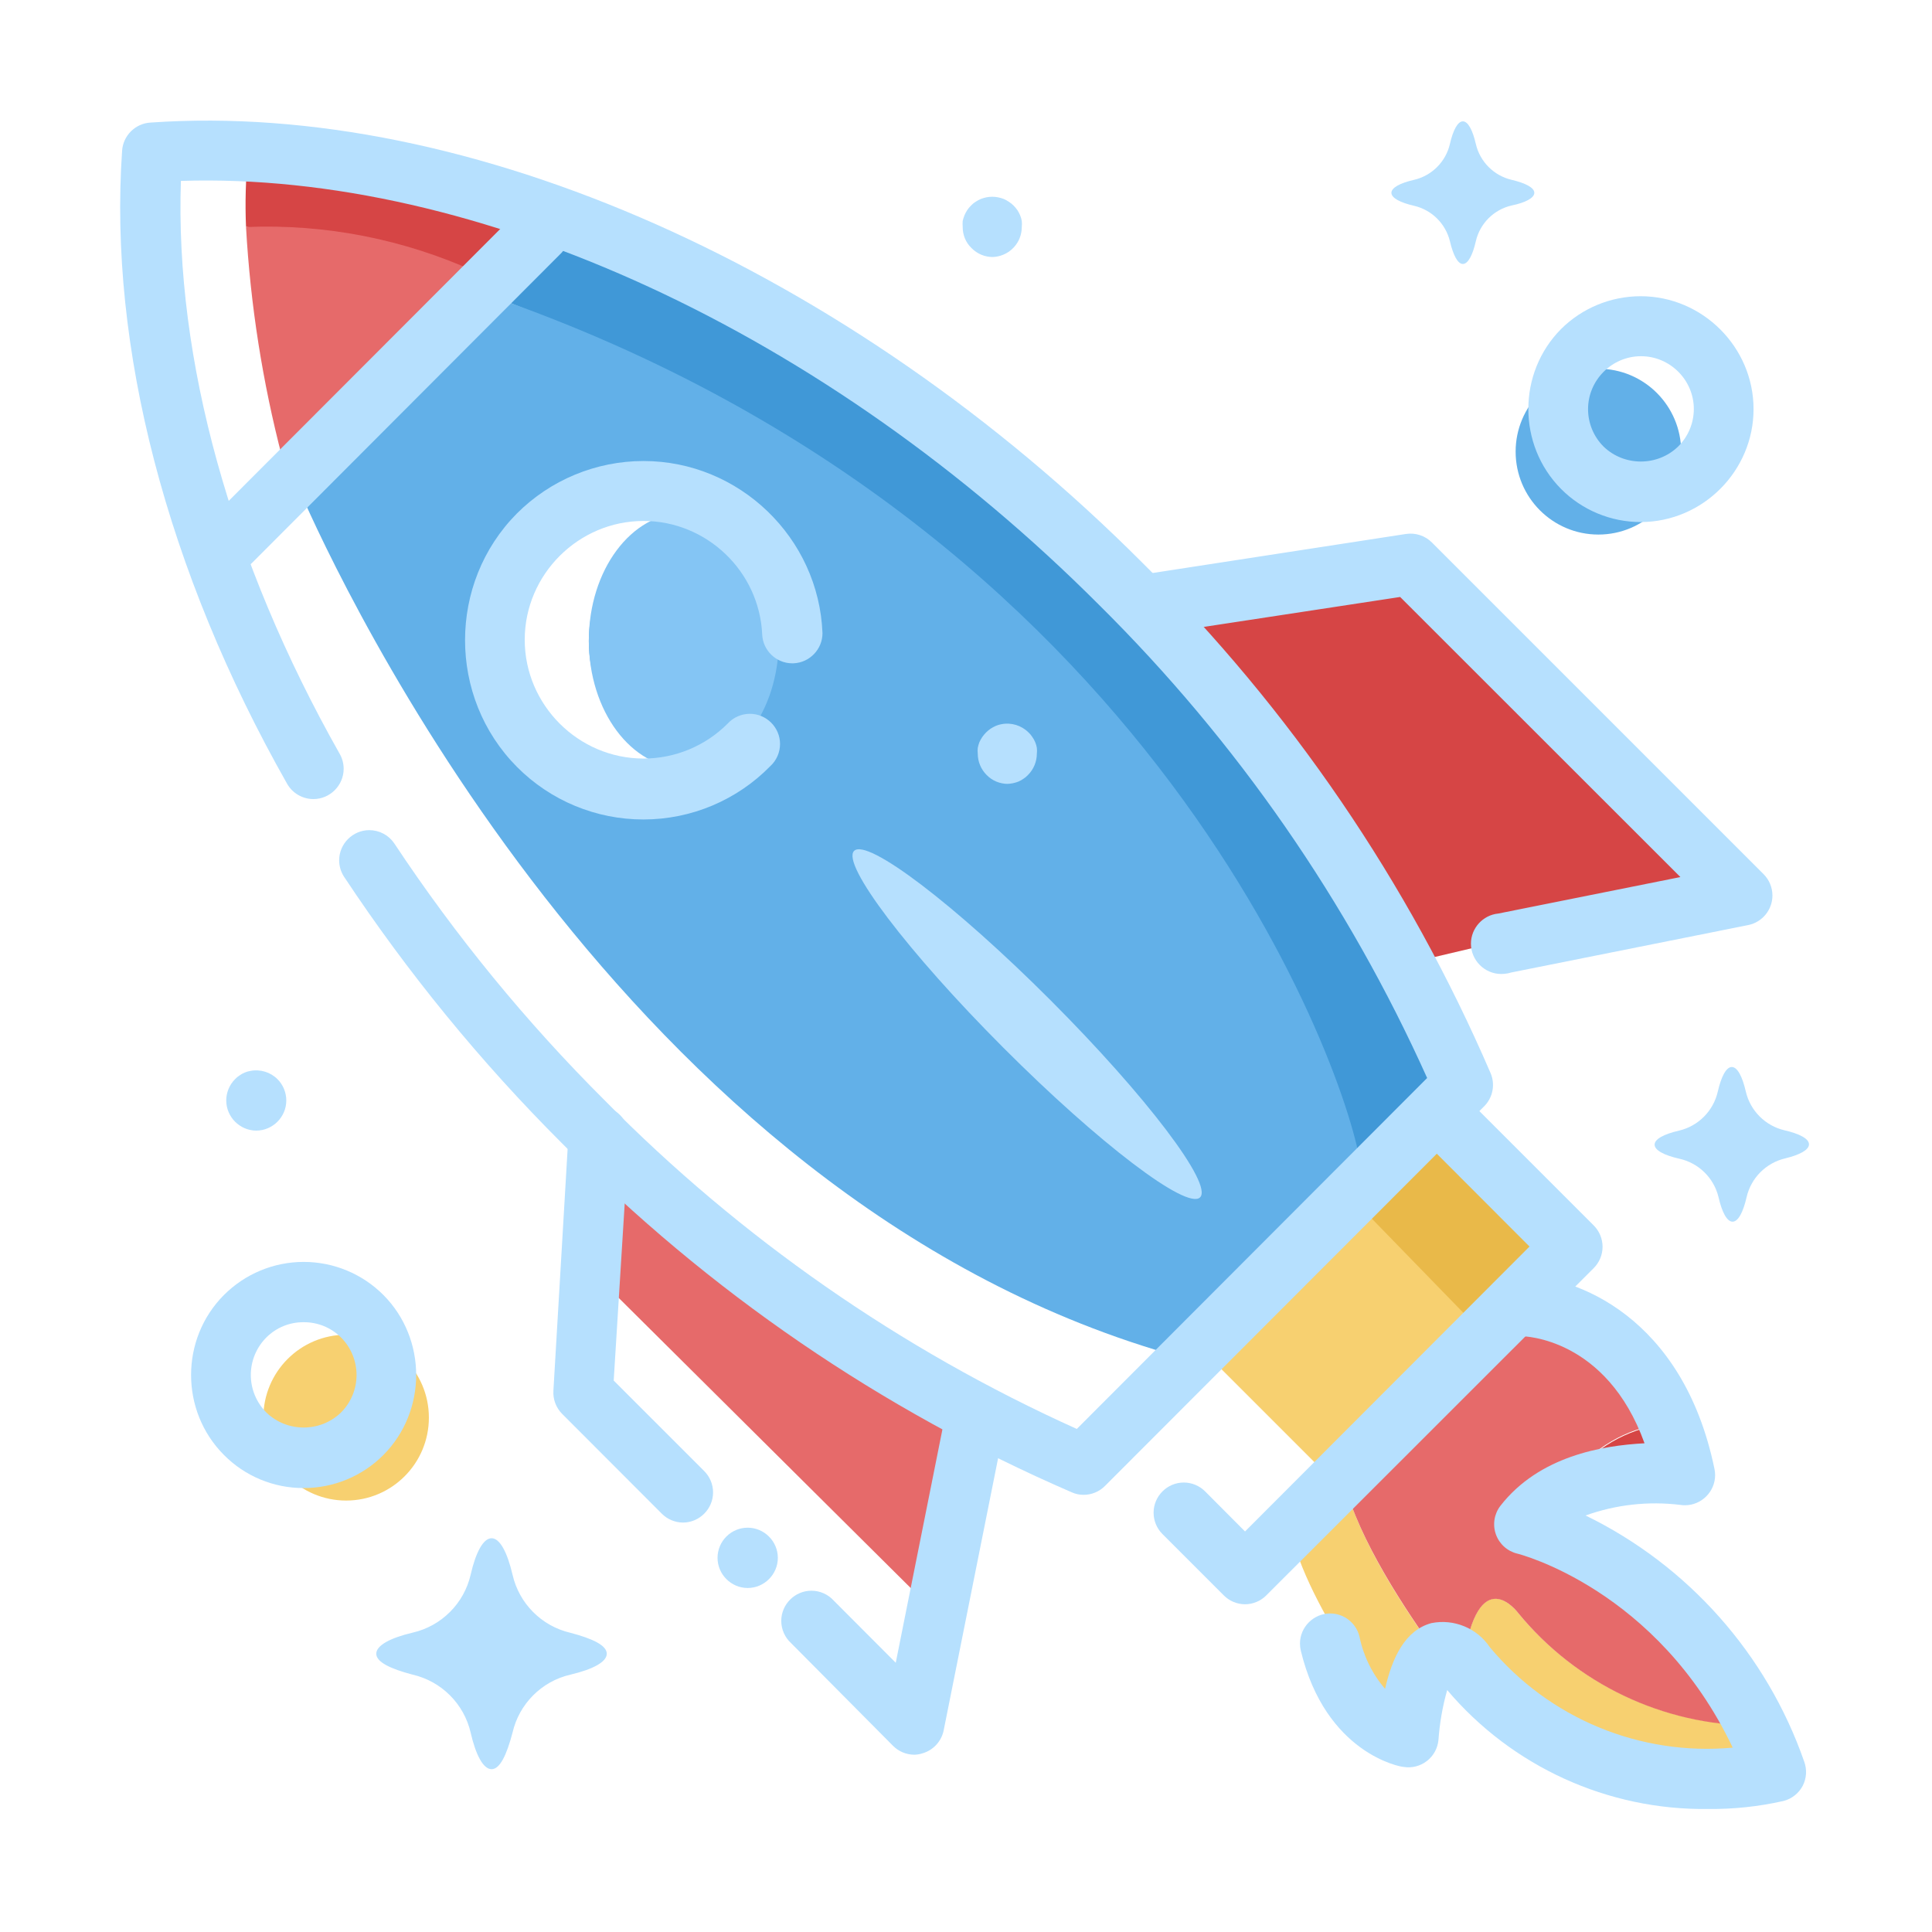 <?xml version="1.0" encoding="UTF-8" standalone="no"?>
<!DOCTYPE svg PUBLIC "-//W3C//DTD SVG 1.1//EN" "http://www.w3.org/Graphics/SVG/1.1/DTD/svg11.dtd">
<svg width="100%" height="100%" viewBox="0 0 534 534" version="1.1" xmlns="http://www.w3.org/2000/svg" xmlns:xlink="http://www.w3.org/1999/xlink" xml:space="preserve" xmlns:serif="http://www.serif.com/" style="fill-rule:evenodd;clip-rule:evenodd;stroke-linejoin:round;stroke-miterlimit:2;">
    <g>
        <rect x="0" y="0" width="534" height="534" style="fill:none;"/>
        <g>
            <path d="M356.958,424.083C362.625,447.417 389.125,480.167 389.125,480.167C390.625,464.083 393.875,458.292 397.042,456.875C388.708,445.583 375.417,425.458 371.542,409.583L356.958,424.083Z" style="fill:rgb(247,208,112);fill-rule:nonzero;"/>
            <path d="M419.625,445.833C419.625,445.833 408.583,430.708 404.375,459.5C404.631,459.775 404.868,460.067 405.083,460.375C439.958,502.583 490.583,489.542 490.583,489.542C488.967,485.196 487.089,480.952 484.958,476.833C459.666,476.747 435.689,465.37 419.625,445.833Z" style="fill:rgb(247,208,112);fill-rule:nonzero;"/>
            <path d="M379.167,329.333L331.25,372.083L367.25,408.083L412.5,362.667L379.167,329.333Z" style="fill:rgb(247,208,112);fill-rule:nonzero;"/>
            <ellipse cx="95.667" cy="391.833" rx="22.875" ry="22.917" style="fill:rgb(247,208,112);"/>
        </g>
        <g>
            <path d="M435.667,406.75C437.84,407.349 439.982,408.058 442.083,408.875C449.754,407.178 457.656,406.783 465.458,407.708C464.501,402.843 463.106,398.073 461.292,393.458C451.359,394.419 442.173,399.184 435.667,406.75Z" style="fill:rgb(214,69,69);fill-rule:nonzero;"/>
            <path d="M411.583,260.958L388.458,266.417L314.958,161.292L383.208,156.042L467.208,234.875L477.708,245.375L411.583,260.958" style="fill:rgb(214,69,69);fill-rule:nonzero;"/>
            <path d="M152.292,56.167C94.542,40.375 68.542,42.917 68.542,42.917C67.901,49.493 67.72,56.107 68,62.708C89.548,65.086 110.859,69.267 131.708,75.208C126.904,83.068 121.028,90.22 114.25,96.458C130.583,82.208 147.333,66.042 152.292,56.167Z" style="fill:rgb(214,69,69);fill-rule:nonzero;"/>
        </g>
        <path d="M397.042,456.875C400.917,462.208 403.625,465.583 403.625,465.583C403.819,463.417 404.069,461.417 404.375,459.583C403.042,458.333 400,455.5 397.042,456.875Z" style="fill:rgb(214,69,69);fill-rule:nonzero;"/>
        <g>
            <path d="M419.625,445.833C435.664,465.417 459.645,476.841 484.958,476.958C472.266,450.393 449.157,430.21 421.125,421.208C426.446,414.796 433.797,410.386 441.958,408.708C439.857,407.891 437.715,407.182 435.542,406.583C442.017,399.045 451.154,394.283 461.042,393.292C447.958,360.75 420.292,360.833 420.292,360.833L371.542,409.583C375.417,425.458 388.833,445.583 397.042,456.875C400.083,455.5 403.042,458.125 404.375,459.583C408.583,430.792 419.625,445.833 419.625,445.833ZM257.958,445.125L267.708,387.25C266.75,386.708 194.833,346.167 168,323.708L168,355.75L257.958,445.125Z" style="fill:rgb(230,106,106);fill-rule:nonzero;"/>
            <path d="M131.708,75.25C111.754,66.125 89.923,61.842 68,62.75C69.211,84.265 72.561,105.607 78,126.458C83.439,147.31 95.833,112.5 114.25,96.5C121.028,90.262 126.904,83.11 131.708,75.25Z" style="fill:rgb(230,106,106);fill-rule:nonzero;"/>
        </g>
        <g>
            <path d="M376.208,323.542L398.667,302.25C394.5,289.292 338.875,131.958 162.75,61.417L82.125,134.083C82.333,134.5 82.583,135.125 82.833,135.667L140.625,83.583C313.708,152.958 370.25,306.083 376.208,323.542Z" style="fill:rgb(64,152,215);fill-rule:nonzero;"/>
        </g>
        <g>
            <path d="M429.875,344.542L397.125,307.083L330.958,371.792L331.25,372.083L373.375,330.875L408.333,366.833L429.875,344.542Z" style="fill:rgb(233,185,73);fill-rule:nonzero;"/>
        </g>
        <g>
            <path d="M140.625,83.583L82.833,135.667C93.75,160.667 172.292,330.375 322.833,374.125L376.208,323.542C375,304.167 325,150 140.625,83.583ZM189,212.5C185.594,213.524 182.057,214.044 178.5,214.042C158.317,214.042 141.708,197.433 141.708,177.25C141.708,157.067 158.317,140.458 178.5,140.458C182.057,140.456 185.594,140.976 189,142C173.465,146.644 162.747,161.036 162.747,177.25C162.747,193.464 173.465,207.856 189,212.5Z" style="fill:rgb(98,176,232);fill-rule:nonzero;"/>
            <ellipse cx="441.792" cy="124.833" rx="22.875" ry="22.917" style="fill:rgb(98,176,232);"/>
        </g>
        <g>
            <ellipse cx="189" cy="177.042" rx="26.25" ry="35.25" style="fill:rgb(132,197,244);"/>
        </g>
        <g>
            <path d="M299.5,413.167C298.396,413.171 297.303,412.944 296.292,412.5C243.562,389.696 195.716,356.945 155.375,316.042C132.833,293.536 112.62,268.814 95.042,242.25C94.193,240.914 93.743,239.364 93.743,237.782C93.743,233.211 97.504,229.449 102.076,229.449C104.827,229.449 107.407,230.811 108.958,233.083C125.915,258.68 145.417,282.495 167.167,304.167C204.682,342.214 248.914,372.997 297.625,394.958L394.458,297.958C372.546,249.21 341.838,204.913 303.875,167.292C228.417,91.667 131.875,47.375 50,50C48.333,99.208 63.792,155.167 93.875,208.333C94.604,209.601 94.987,211.038 94.987,212.5C94.987,217.087 91.212,220.862 86.625,220.862C83.635,220.862 80.865,219.259 79.375,216.667C46.042,157.875 30,95.833 33.75,41.667C34.02,37.454 37.45,34.077 41.667,33.875C129.583,27.75 234.708,74.375 315.75,155.542C356.583,195.961 389.261,243.861 412,296.625C413.321,299.733 412.627,303.351 410.25,305.75L305.417,410.708C303.851,412.283 301.72,413.168 299.5,413.167Z" style="fill:rgb(182,224,254);fill-rule:nonzero;"/>
            <path d="M344.125,443.417C341.919,443.407 339.805,442.523 338.25,440.958L321.292,424C319.729,422.437 318.85,420.315 318.85,418.104C318.85,413.53 322.613,409.766 327.188,409.766C329.398,409.766 331.52,410.645 333.083,412.208L344.125,423.292L422.75,344.542L391.208,312.958C389.826,311.427 389.06,309.436 389.06,307.374C389.06,302.802 392.822,299.04 397.393,299.04C399.466,299.04 401.466,299.814 403,301.208L440.5,338.708C442.064,340.271 442.944,342.393 442.944,344.604C442.944,346.815 442.064,348.938 440.5,350.5L350,440.958C348.435,442.533 346.303,443.418 344.083,443.417L344.125,443.417ZM252.708,485C250.503,484.991 248.388,484.106 246.833,482.542L218.667,454.167C216.931,452.588 215.94,450.348 215.94,448.001C215.94,443.43 219.702,439.668 224.273,439.668C226.63,439.668 228.879,440.668 230.458,442.417L247.583,459.583L261.167,391.667C261.804,387.634 265.315,384.634 269.398,384.634C273.969,384.634 277.731,388.396 277.731,392.967C277.731,393.624 277.654,394.278 277.5,394.917L260.833,478.25C260.23,481.255 258.016,483.693 255.083,484.583C254.318,484.843 253.517,484.983 252.708,485ZM206.667,438.917L206.66,438.917C202.088,438.917 198.327,435.155 198.327,430.583C198.327,428.362 199.215,426.231 200.792,424.667C202.352,423.119 204.463,422.25 206.66,422.25C211.232,422.25 214.993,426.012 214.993,430.583C214.993,435.152 211.236,438.913 206.667,438.917ZM188.792,420.833C186.586,420.824 184.472,419.939 182.917,418.375L155.375,390.792C153.698,389.109 152.818,386.788 152.958,384.417L157.125,313.583C157.377,309.192 161.06,305.715 165.458,305.715C170.037,305.715 173.805,309.483 173.805,314.063C173.805,314.222 173.801,314.382 173.792,314.542L169.625,381.583L194.625,406.583C196.202,408.147 197.09,410.279 197.09,412.5C197.09,417.058 193.35,420.814 188.792,420.833ZM415.75,269.167C415.48,269.193 415.209,269.206 414.938,269.206C410.344,269.206 406.565,265.427 406.565,260.833C406.565,256.546 409.858,252.916 414.125,252.5L464.458,242.417L387,165L321.417,175C320.996,175.064 320.571,175.096 320.146,175.096C315.521,175.096 311.716,171.291 311.716,166.667C311.716,162.52 314.776,158.958 318.875,158.333L388.625,147.583C391.254,147.186 393.92,148.069 395.792,149.958L487.458,241.625C489.019,243.187 489.896,245.307 489.896,247.515C489.896,251.436 487.128,254.853 483.292,255.667L417.708,268.792C417.074,269 416.416,269.126 415.75,269.167ZM63.792,157.958C61.592,157.96 59.479,157.091 57.917,155.542C56.352,153.979 55.473,151.857 55.473,149.646C55.473,147.435 56.352,145.312 57.917,143.75L142.875,58.667C144.454,56.918 146.704,55.918 149.06,55.918C153.632,55.918 157.393,59.68 157.393,64.251C157.393,66.598 156.403,68.838 154.667,70.417L69.708,155.542C68.136,157.101 66.006,157.971 63.792,157.958ZM177.875,226.5C164.739,226.525 152.126,221.284 142.875,211.958C123.76,192.703 123.76,161.172 142.875,141.917C152.154,132.641 164.751,127.424 177.871,127.424C204.3,127.424 226.306,148.591 227.333,175C227.338,179.433 223.804,183.134 219.375,183.333C219.247,183.339 219.12,183.342 218.992,183.342C214.559,183.342 210.861,179.804 210.667,175.375C209.895,157.927 195.33,143.993 177.865,143.993C159.854,143.993 145.032,158.814 145.032,176.826C145.032,194.838 159.854,209.66 177.865,209.66C186.571,209.66 194.928,206.198 201.083,200.042C202.663,198.293 204.912,197.293 207.268,197.293C211.84,197.293 215.602,201.055 215.602,205.626C215.602,207.973 214.611,210.213 212.875,211.792C203.66,221.191 191.038,226.495 177.875,226.5Z" style="fill:rgb(182,224,254);fill-rule:nonzero;"/>
            <path d="M236.074,235.183C239.686,231.576 264.044,250.102 290.433,276.528C316.823,302.954 335.315,327.338 331.702,330.945C328.09,334.553 303.732,316.027 277.343,289.6C250.953,263.174 232.461,238.791 236.074,235.183Z" style="fill:rgb(182,224,254);"/>
            <path d="M472.125,500C444.397,500.366 417.913,488.294 400,467.125C398.72,471.641 397.91,476.276 397.583,480.958C397.36,483.248 396.198,485.346 394.375,486.75C392.553,488.154 390.229,488.742 387.958,488.375C387.083,488.375 366.417,484.667 359.542,456.25C359.387,455.609 359.308,454.951 359.308,454.292C359.308,449.718 363.072,445.954 367.646,445.954C371.483,445.954 374.849,448.603 375.75,452.333C376.835,457.679 379.274,462.658 382.833,466.792C384.792,458.167 388.375,450.583 395.625,448.625C401.854,447.367 408.259,450.009 411.792,455.292C428.226,475.001 453.362,485.393 478.917,483.042C458.083,439.208 419.75,429.5 419.375,429.417C416.629,428.758 414.397,426.747 413.458,424.083C412.512,421.419 412.983,418.448 414.708,416.208C425.375,402.5 442.792,399.542 454.542,398.917C444.042,369.75 421.208,369.333 420.625,369.333C416.053,369.333 412.292,365.572 412.292,361C412.292,356.428 416.053,352.667 420.625,352.667C435.167,352.667 465.125,363.625 473.875,406C473.994,406.564 474.053,407.139 474.053,407.715C474.053,412.286 470.292,416.048 465.72,416.048C465.312,416.048 464.904,416.018 464.5,415.958C455.643,414.865 446.651,415.864 438.25,418.875C466.561,432.678 488.291,457.137 498.667,486.875C499.488,489.082 499.336,491.536 498.25,493.625C497.142,495.705 495.203,497.22 492.917,497.792C486.095,499.332 479.118,500.073 472.125,500ZM424.083,53.292C424.083,51.875 421.667,50.625 417.833,49.708C412.914,48.568 409.057,44.711 407.917,39.792C407.042,35.958 405.75,33.542 404.333,33.542C402.917,33.542 401.625,35.958 400.75,39.792C399.61,44.711 395.753,48.568 390.833,49.708C387,50.583 384.583,51.875 384.583,53.292C384.583,54.708 387,56 390.833,56.875C395.715,58.004 399.56,61.8 400.75,66.667C401.667,70.542 402.917,72.958 404.333,72.958C405.75,72.958 407.042,70.542 407.917,66.667C409.053,61.753 412.915,57.907 417.833,56.792C421.667,56 424.083,54.708 424.083,53.292ZM167.708,457.083C167.708,454.792 163.833,452.917 157.625,451.292C149.687,449.441 143.476,443.197 141.667,435.25C140.208,429.042 138.167,425.167 135.875,425.167C133.583,425.167 131.5,429.042 130.083,435.25C128.254,443.192 122.026,449.42 114.083,451.25C107.875,452.708 104,454.792 104,457.083C104,459.375 107.875,461.25 114.083,462.875C122.021,464.714 128.245,470.937 130.083,478.875C131.5,485.083 133.583,489 135.875,489C138.167,489 140.042,485.083 141.667,478.875C143.49,470.944 149.698,464.719 157.625,462.875C163.833,461.417 167.708,459.375 167.708,457.083ZM500,316.292C500,314.75 497.417,313.375 493.25,312.417C487.941,311.18 483.778,307.018 482.542,301.708C481.583,297.542 480.208,294.917 478.667,294.917C477.125,294.917 475.75,297.542 474.792,301.708C473.583,307.049 469.415,311.25 464.083,312.5C459.917,313.458 457.333,314.833 457.333,316.375C457.333,317.917 459.917,319.292 464.083,320.25C469.466,321.4 473.725,325.562 475,330.917C475.958,335.083 477.333,337.667 478.875,337.667C480.417,337.667 481.792,335.083 482.75,330.917C483.964,325.587 488.133,321.401 493.458,320.167C497.417,319.208 500,317.833 500,316.292ZM278.583,216.667C277.497,216.667 276.421,216.454 275.417,216.042C274.397,215.624 273.475,214.999 272.708,214.208C271.144,212.653 270.259,210.539 270.25,208.333C270.188,207.793 270.188,207.248 270.25,206.708C270.359,206.169 270.512,205.639 270.708,205.125C270.931,204.631 271.196,204.157 271.5,203.708C272.119,202.812 272.895,202.036 273.792,201.417C274.255,201.112 274.743,200.848 275.25,200.625C275.743,200.41 276.261,200.256 276.792,200.167C279.515,199.633 282.332,200.494 284.292,202.458C284.695,202.825 285.045,203.246 285.333,203.708C285.653,204.147 285.919,204.623 286.125,205.125C286.34,205.633 286.494,206.164 286.583,206.708C286.645,207.248 286.645,207.793 286.583,208.333C286.574,210.539 285.689,212.653 284.125,214.208C283.758,214.611 283.338,214.962 282.875,215.25C282.436,215.57 281.96,215.835 281.458,216.042C280.435,216.441 279.348,216.652 278.25,216.667L278.583,216.667ZM274.417,71.042C273.33,71.042 272.255,70.829 271.25,70.417C270.235,69.99 269.314,69.367 268.542,68.583C267.752,67.832 267.127,66.923 266.708,65.917C266.29,64.899 266.078,63.809 266.083,62.708C266.042,62.167 266.042,61.624 266.083,61.083C266.206,60.543 266.373,60.013 266.583,59.5C266.792,59.007 267.043,58.533 267.333,58.083C267.634,57.63 267.984,57.211 268.375,56.833C268.742,56.43 269.162,56.08 269.625,55.792C270.088,55.487 270.576,55.223 271.083,55C271.583,54.804 272.099,54.65 272.625,54.542C273.698,54.328 274.802,54.328 275.875,54.542C276.415,54.65 276.944,54.804 277.458,55C277.952,55.223 278.426,55.488 278.875,55.792C279.343,56.09 279.776,56.439 280.167,56.833C280.546,57.222 280.895,57.64 281.208,58.083C281.499,58.533 281.75,59.007 281.958,59.5C282.174,60.008 282.328,60.539 282.417,61.083C282.478,61.623 282.478,62.168 282.417,62.708C282.422,63.809 282.21,64.899 281.792,65.917C280.497,69.02 277.446,71.049 274.083,71.042L274.417,71.042ZM70.833,312.5C66.275,312.481 62.535,308.725 62.535,304.167C62.535,301.966 63.407,299.852 64.958,298.292C65.325,297.889 65.746,297.538 66.208,297.25C66.647,296.93 67.123,296.665 67.625,296.458C68.133,296.243 68.664,296.089 69.208,296C71.931,295.467 74.748,296.328 76.708,298.292C78.26,299.852 79.132,301.966 79.132,304.167C79.132,308.725 75.392,312.481 70.833,312.5Z" style="fill:rgb(182,224,254);fill-rule:nonzero;"/>
            <path d="M453.542,144.292C445.254,144.312 437.295,141.008 431.458,135.125C419.42,122.976 419.42,103.107 431.458,90.958C437.304,85.143 445.223,81.875 453.468,81.875C470.589,81.875 484.677,95.963 484.677,113.083C484.677,130.176 470.634,144.252 453.542,144.292ZM453.542,98.458C445.525,98.467 438.933,105.066 438.933,113.083C438.933,116.977 440.488,120.714 443.25,123.458C448.955,128.933 458.087,128.933 463.792,123.458C466.59,120.716 468.169,116.959 468.169,113.042C468.169,105.041 461.586,98.458 453.586,98.458L453.542,98.458Z" style="fill:rgb(182,224,254);fill-rule:nonzero;"/>
            <path d="M83.917,411.292C75.64,411.32 67.691,408.014 61.875,402.125C49.793,389.996 49.793,370.088 61.875,357.958C67.714,352.091 75.659,348.788 83.938,348.788C92.216,348.788 100.161,352.091 106,357.958C118.038,370.107 118.038,389.976 106,402.125C100.163,408.008 92.204,411.312 83.917,411.292ZM83.917,365.458C80.082,365.424 76.389,366.925 73.667,369.625C70.889,372.378 69.325,376.131 69.325,380.042C69.325,383.952 70.889,387.705 73.667,390.458C79.372,395.933 88.503,395.933 94.208,390.458C96.986,387.705 98.55,383.952 98.55,380.042C98.55,376.131 96.986,372.378 94.208,369.625C91.47,366.923 87.764,365.422 83.917,365.458Z" style="fill:rgb(182,224,254);fill-rule:nonzero;"/>
        </g>
    </g>
</svg>
